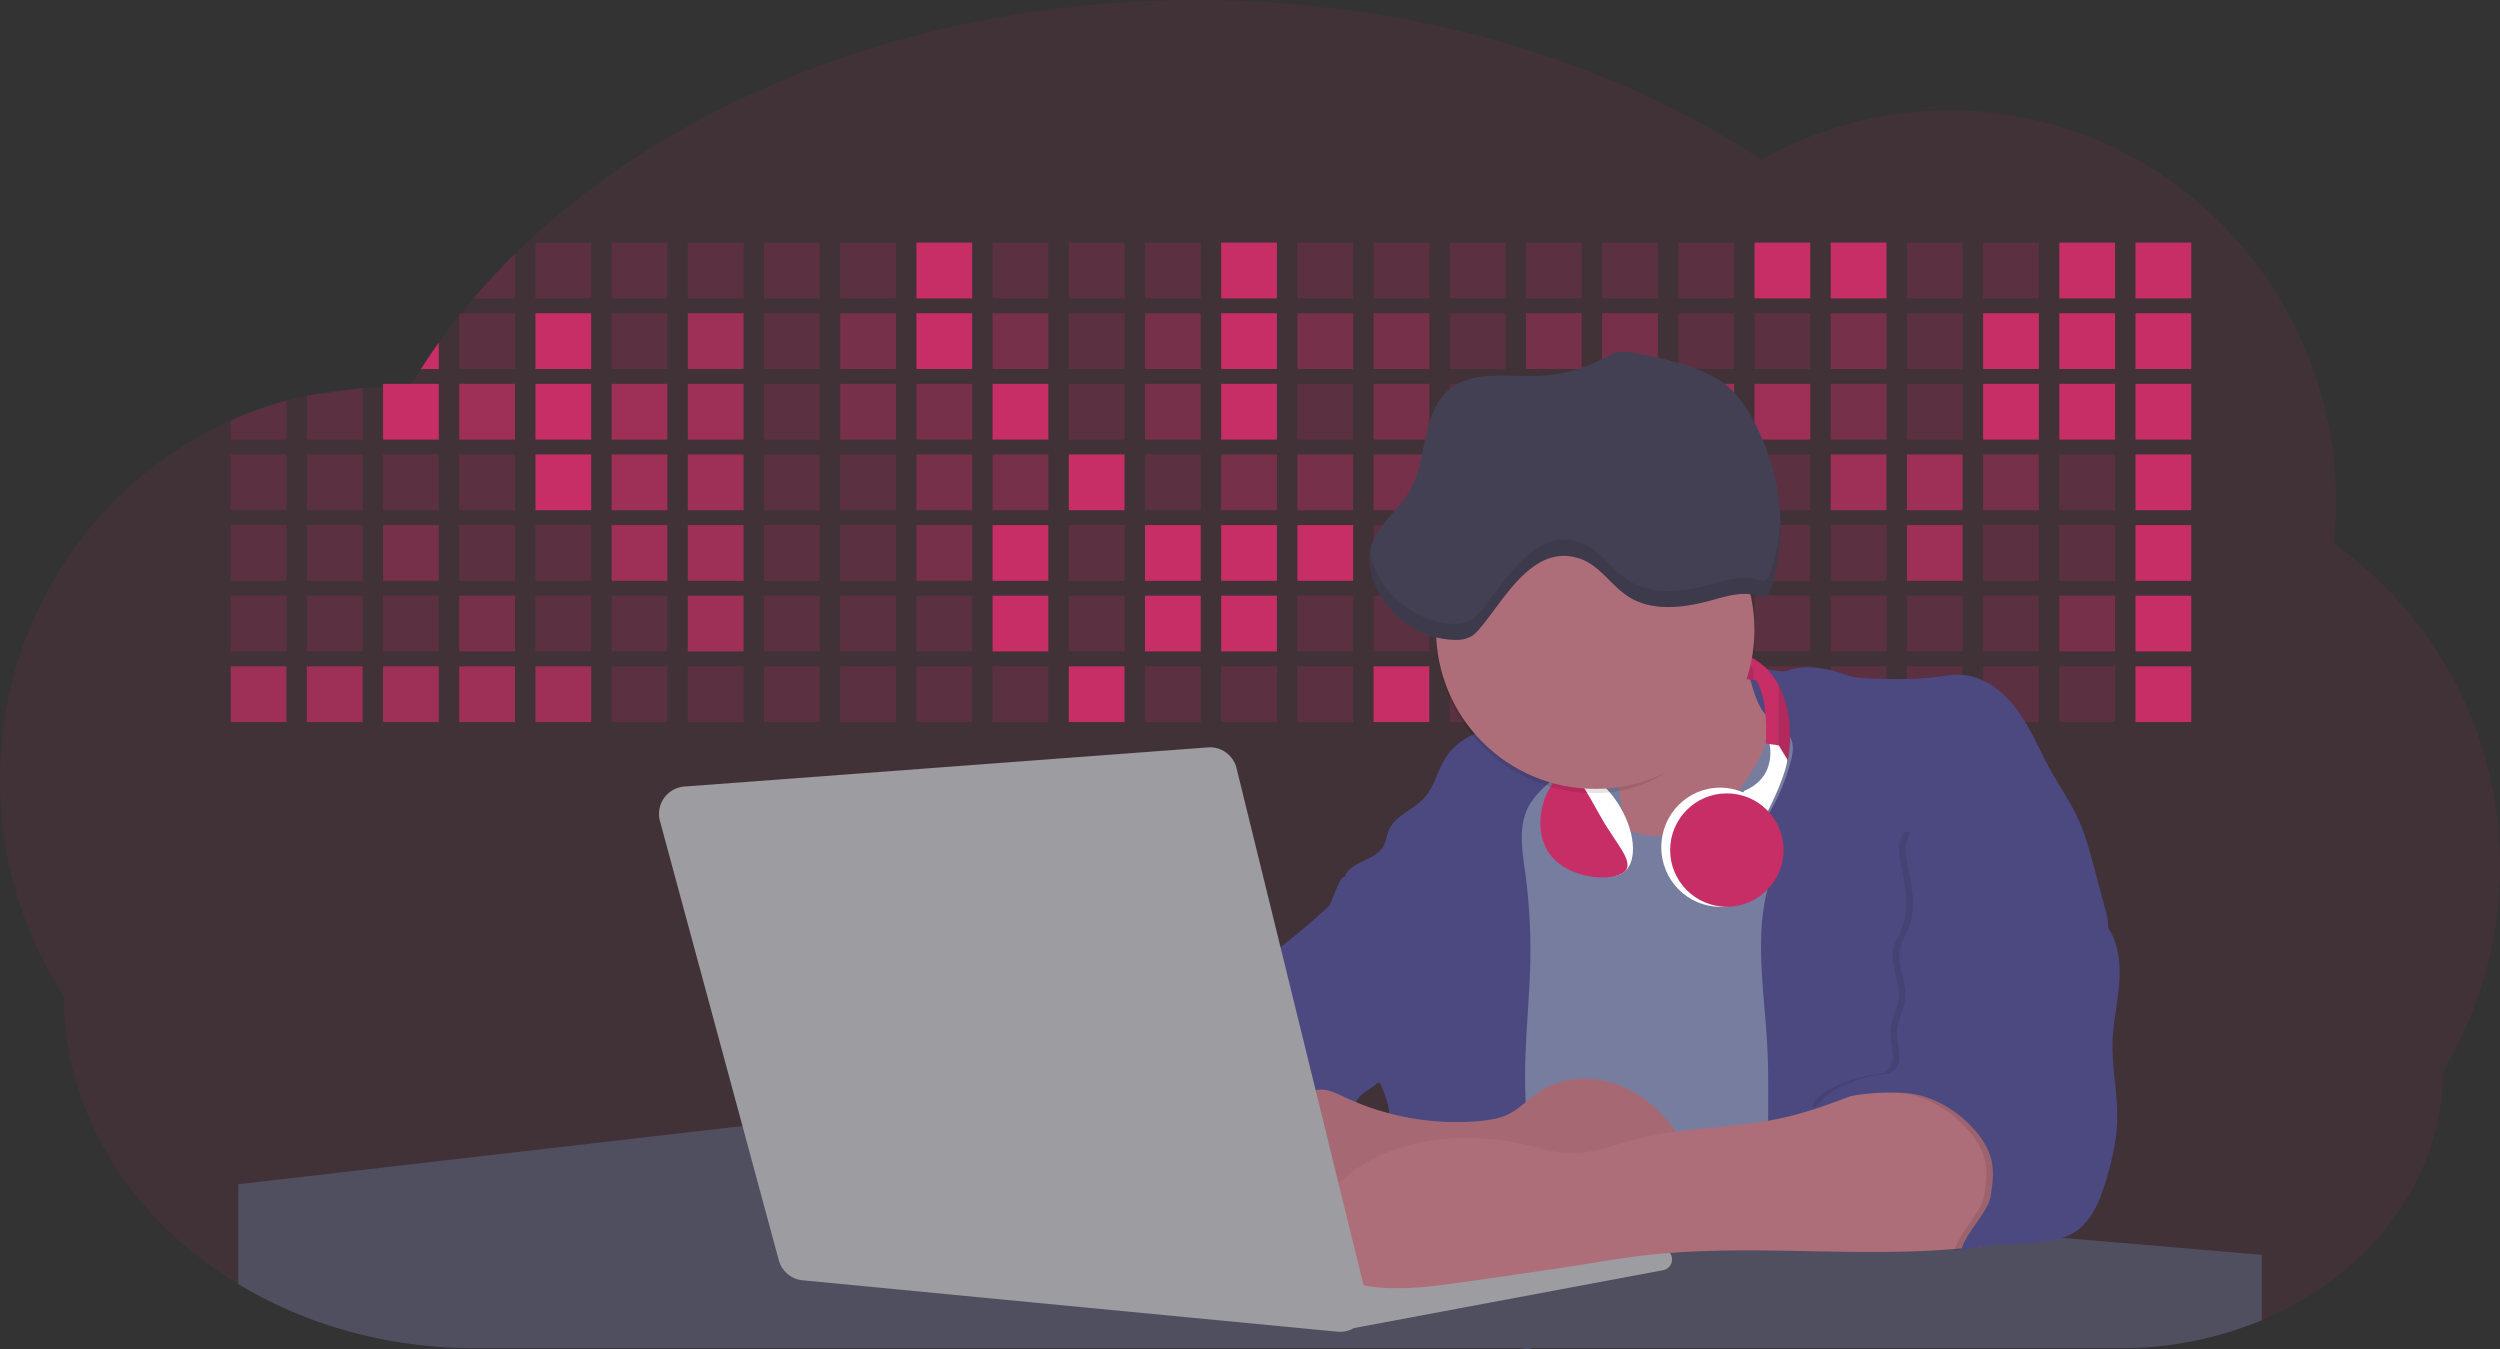 <svg id="aa7bae02-e79e-4d6b-a496-aba15f39787c" data-name="Layer 1" xmlns="http://www.w3.org/2000/svg" width="1144" height="617.32" viewBox="0 0 1144 617.32"><rect x="0" y="0" width="1144" height="617.32" fill="#333333" stroke="none"/><title>developer activity</title><path d="M1172,537.57a181.92,181.92,0,0,1-6.85,49.6,180.06,180.06,0,0,1-19.27,44.28c0,50.1-33.82,93.4-82.91,114a167.3,167.3,0,0,1-64.73,12.8H245.17c-40.25,0-77.55-10.86-108.14-29.36A185.76,185.76,0,0,1,112.2,711c-34-29.22-55.08-69.6-55.08-114.2A180.5,180.5,0,0,1,28,498.08c0-73.36,43.39-136.44,105.55-164.29a174.52,174.52,0,0,1,25.51-9.12q4.63-1.26,9.36-2.26a175.39,175.39,0,0,1,25.51-3.5q4.65-.29,9.35-.33H205c3.46,0,6.89.12,10.3.32l1.12-1.9q2.06-3.44,4.22-6.81,3.9-6.14,8.18-12.1,4.48-6.29,9.35-12.38l.83-1q2.76-3.44,5.64-6.8,9-10.49,19-20.35c72.11-70.68,185.08-116.18,312.08-116.18,98.82,0,189.15,27.55,258.34,73.07A174.18,174.18,0,0,1,920,191.86c97.74,0,177,80.37,177,179.51a184.9,184.9,0,0,1-1,18.78A180,180,0,0,1,1172,537.57Z" transform="translate(-28 -141.34)" fill="#c62e65" opacity="0.1"/><path d="M263.66,257.52v20.35h-19Q253.59,267.39,263.66,257.52Z" transform="translate(-28 -141.34)" fill="#c62e65" opacity="0.2"/><rect x="245.02" y="111.02" width="25.51" height="25.51" fill="#c62e65" opacity="0.2"/><rect x="279.88" y="111.02" width="25.51" height="25.51" fill="#c62e65" opacity="0.2"/><rect x="314.75" y="111.02" width="25.51" height="25.51" fill="#c62e65" opacity="0.2"/><rect x="349.61" y="111.02" width="25.51" height="25.51" fill="#c62e65" opacity="0.2"/><rect x="384.48" y="111.02" width="25.51" height="25.51" fill="#c62e65" opacity="0.2"/><rect x="419.35" y="111.02" width="25.51" height="25.51" fill="#c62e65"/><rect x="454.21" y="111.02" width="25.51" height="25.51" fill="#c62e65" opacity="0.2"/><rect x="489.08" y="111.02" width="25.51" height="25.51" fill="#c62e65" opacity="0.2"/><rect x="523.94" y="111.02" width="25.51" height="25.51" fill="#c62e65" opacity="0.2"/><rect x="558.81" y="111.02" width="25.51" height="25.51" fill="#c62e65"/><rect x="593.68" y="111.02" width="25.51" height="25.51" fill="#c62e65" opacity="0.2"/><rect x="628.54" y="111.02" width="25.51" height="25.51" fill="#c62e65" opacity="0.2"/><rect x="663.41" y="111.02" width="25.51" height="25.51" fill="#c62e65" opacity="0.2"/><rect x="698.28" y="111.02" width="25.51" height="25.51" fill="#c62e65" opacity="0.2"/><rect x="733.14" y="111.02" width="25.51" height="25.51" fill="#c62e65" opacity="0.2"/><rect x="768.01" y="111.02" width="25.51" height="25.51" fill="#c62e65" opacity="0.2"/><rect x="802.87" y="111.02" width="25.51" height="25.51" fill="#c62e65"/><rect x="837.74" y="111.02" width="25.51" height="25.51" fill="#c62e65"/><rect x="872.61" y="111.02" width="25.51" height="25.51" fill="#c62e65" opacity="0.2"/><rect x="907.47" y="111.02" width="25.51" height="25.51" fill="#c62e65" opacity="0.2"/><rect x="942.34" y="111.02" width="25.51" height="25.51" fill="#c62e65"/><rect x="977.2" y="111.02" width="25.51" height="25.51" fill="#c62e65"/><path d="M228.8,298.08v12.1h-8.18Q224.52,304,228.8,298.08Z" transform="translate(-28 -141.34)" fill="#c62e65"/><rect x="210.15" y="143.33" width="25.51" height="25.51" fill="#c62e65" opacity="0.2"/><rect x="245.02" y="143.33" width="25.51" height="25.51" fill="#c62e65"/><rect x="279.88" y="143.33" width="25.51" height="25.51" fill="#c62e65" opacity="0.2"/><rect x="314.75" y="143.33" width="25.51" height="25.51" fill="#c62e65" opacity="0.7"/><rect x="349.61" y="143.33" width="25.51" height="25.51" fill="#c62e65" opacity="0.2"/><rect x="384.48" y="143.33" width="25.51" height="25.51" fill="#c62e65" opacity="0.4"/><rect x="419.35" y="143.33" width="25.51" height="25.51" fill="#c62e65"/><rect x="454.21" y="143.33" width="25.51" height="25.51" fill="#c62e65" opacity="0.4"/><rect x="489.08" y="143.33" width="25.51" height="25.51" fill="#c62e65" opacity="0.2"/><rect x="523.94" y="143.33" width="25.51" height="25.51" fill="#c62e65" opacity="0.4"/><rect x="558.81" y="143.33" width="25.51" height="25.51" fill="#c62e65"/><rect x="593.68" y="143.33" width="25.51" height="25.51" fill="#c62e65" opacity="0.4"/><rect x="628.54" y="143.33" width="25.51" height="25.51" fill="#c62e65" opacity="0.4"/><rect x="663.41" y="143.33" width="25.51" height="25.51" fill="#c62e65" opacity="0.2"/><rect x="698.28" y="143.33" width="25.51" height="25.51" fill="#c62e65" opacity="0.4"/><rect x="733.14" y="143.33" width="25.51" height="25.51" fill="#c62e65" opacity="0.4"/><rect x="768.01" y="143.33" width="25.51" height="25.51" fill="#c62e65" opacity="0.2"/><rect x="802.87" y="143.33" width="25.51" height="25.51" fill="#c62e65" opacity="0.2"/><rect x="837.74" y="143.33" width="25.51" height="25.51" fill="#c62e65" opacity="0.4"/><rect x="872.61" y="143.33" width="25.51" height="25.51" fill="#c62e65" opacity="0.2"/><rect x="907.47" y="143.33" width="25.51" height="25.51" fill="#c62e65"/><rect x="942.34" y="143.33" width="25.51" height="25.51" fill="#c62e65"/><rect x="977.2" y="143.33" width="25.51" height="25.51" fill="#c62e65"/><path d="M159.06,324.67V342.5H133.55v-8.71A174.52,174.52,0,0,1,159.06,324.67Z" transform="translate(-28 -141.34)" fill="#c62e65" opacity="0.2"/><polygon points="165.93 177.57 165.93 201.16 140.42 201.16 140.42 181.07 165.93 177.57" fill="#c62e65" opacity="0.2"/><rect x="175.28" y="175.65" width="25.51" height="25.51" fill="#c62e65"/><rect x="210.15" y="175.65" width="25.51" height="25.51" fill="#c62e65" opacity="0.7"/><rect x="245.02" y="175.65" width="25.51" height="25.51" fill="#c62e65"/><rect x="279.88" y="175.65" width="25.51" height="25.51" fill="#c62e65" opacity="0.7"/><rect x="314.75" y="175.65" width="25.51" height="25.51" fill="#c62e65" opacity="0.7"/><rect x="349.61" y="175.65" width="25.51" height="25.51" fill="#c62e65" opacity="0.2"/><rect x="384.48" y="175.65" width="25.51" height="25.51" fill="#c62e65" opacity="0.4"/><rect x="419.35" y="175.65" width="25.51" height="25.51" fill="#c62e65" opacity="0.4"/><rect x="454.21" y="175.65" width="25.51" height="25.51" fill="#c62e65"/><rect x="489.08" y="175.65" width="25.51" height="25.51" fill="#c62e65" opacity="0.2"/><rect x="523.94" y="175.65" width="25.51" height="25.51" fill="#c62e65" opacity="0.4"/><rect x="558.81" y="175.65" width="25.51" height="25.51" fill="#c62e65"/><rect x="593.68" y="175.65" width="25.51" height="25.51" fill="#c62e65" opacity="0.2"/><rect x="628.54" y="175.65" width="25.51" height="25.51" fill="#c62e65" opacity="0.4"/><rect x="663.41" y="175.65" width="25.51" height="25.51" fill="#c62e65" opacity="0.2"/><rect x="698.28" y="175.65" width="25.51" height="25.51" fill="#c62e65"/><rect x="733.14" y="175.65" width="25.51" height="25.51" fill="#c62e65" opacity="0.2"/><rect x="768.01" y="175.65" width="25.51" height="25.51" fill="#c62e65" opacity="0.7"/><rect x="802.87" y="175.65" width="25.51" height="25.51" fill="#c62e65" opacity="0.7"/><rect x="837.74" y="175.65" width="25.51" height="25.51" fill="#c62e65" opacity="0.4"/><rect x="872.61" y="175.65" width="25.51" height="25.51" fill="#c62e65" opacity="0.2"/><rect x="907.47" y="175.65" width="25.51" height="25.51" fill="#c62e65"/><rect x="942.34" y="175.65" width="25.51" height="25.51" fill="#c62e65"/><rect x="977.2" y="175.65" width="25.51" height="25.51" fill="#c62e65"/><rect x="105.55" y="207.96" width="25.51" height="25.51" fill="#c62e65" opacity="0.2"/><rect x="140.42" y="207.96" width="25.51" height="25.51" fill="#c62e65" opacity="0.2"/><rect x="175.28" y="207.96" width="25.51" height="25.51" fill="#c62e65" opacity="0.2"/><rect x="210.15" y="207.96" width="25.51" height="25.51" fill="#c62e65" opacity="0.2"/><rect x="245.02" y="207.96" width="25.51" height="25.51" fill="#c62e65"/><rect x="279.88" y="207.96" width="25.51" height="25.51" fill="#c62e65" opacity="0.7"/><rect x="314.75" y="207.96" width="25.51" height="25.51" fill="#c62e65" opacity="0.7"/><rect x="349.61" y="207.96" width="25.51" height="25.51" fill="#c62e65" opacity="0.2"/><rect x="384.48" y="207.96" width="25.51" height="25.51" fill="#c62e65" opacity="0.2"/><rect x="419.35" y="207.96" width="25.51" height="25.51" fill="#c62e65" opacity="0.4"/><rect x="454.21" y="207.96" width="25.51" height="25.51" fill="#c62e65" opacity="0.4"/><rect x="489.08" y="207.96" width="25.51" height="25.51" fill="#c62e65"/><rect x="523.94" y="207.96" width="25.51" height="25.51" fill="#c62e65" opacity="0.2"/><rect x="558.81" y="207.96" width="25.51" height="25.51" fill="#c62e65" opacity="0.4"/><rect x="593.68" y="207.96" width="25.51" height="25.51" fill="#c62e65" opacity="0.4"/><rect x="628.54" y="207.96" width="25.51" height="25.51" fill="#c62e65" opacity="0.4"/><rect x="663.41" y="207.96" width="25.51" height="25.51" fill="#c62e65" opacity="0.4"/><rect x="698.28" y="207.96" width="25.51" height="25.51" fill="#c62e65" opacity="0.2"/><rect x="733.14" y="207.96" width="25.51" height="25.51" fill="#c62e65" opacity="0.2"/><rect x="768.01" y="207.96" width="25.51" height="25.51" fill="#c62e65" opacity="0.2"/><rect x="802.87" y="207.96" width="25.51" height="25.51" fill="#c62e65" opacity="0.2"/><rect x="837.74" y="207.96" width="25.51" height="25.51" fill="#c62e65" opacity="0.7"/><rect x="872.61" y="207.96" width="25.51" height="25.51" fill="#c62e65" opacity="0.7"/><rect x="907.47" y="207.96" width="25.51" height="25.51" fill="#c62e65" opacity="0.4"/><rect x="942.34" y="207.96" width="25.51" height="25.51" fill="#c62e65" opacity="0.2"/><rect x="977.2" y="207.96" width="25.51" height="25.51" fill="#c62e65"/><rect x="105.55" y="240.28" width="25.51" height="25.51" fill="#c62e65" opacity="0.2"/><rect x="140.42" y="240.28" width="25.51" height="25.51" fill="#c62e65" opacity="0.2"/><rect x="175.28" y="240.28" width="25.51" height="25.51" fill="#c62e65" opacity="0.4"/><rect x="210.15" y="240.28" width="25.51" height="25.51" fill="#c62e65" opacity="0.2"/><rect x="245.02" y="240.28" width="25.51" height="25.51" fill="#c62e65" opacity="0.2"/><rect x="279.88" y="240.28" width="25.51" height="25.51" fill="#c62e65" opacity="0.7"/><rect x="314.75" y="240.28" width="25.51" height="25.51" fill="#c62e65" opacity="0.7"/><rect x="349.61" y="240.28" width="25.51" height="25.51" fill="#c62e65" opacity="0.2"/><rect x="384.48" y="240.28" width="25.51" height="25.51" fill="#c62e65" opacity="0.2"/><rect x="419.35" y="240.28" width="25.51" height="25.51" fill="#c62e65" opacity="0.4"/><rect x="454.21" y="240.28" width="25.51" height="25.51" fill="#c62e65"/><rect x="489.08" y="240.28" width="25.51" height="25.51" fill="#c62e65" opacity="0.2"/><rect x="523.94" y="240.28" width="25.51" height="25.51" fill="#c62e65"/><rect x="558.81" y="240.28" width="25.51" height="25.51" fill="#c62e65"/><rect x="593.68" y="240.28" width="25.51" height="25.51" fill="#c62e65"/><rect x="628.54" y="240.28" width="25.51" height="25.51" fill="#c62e65" opacity="0.2"/><rect x="663.41" y="240.28" width="25.51" height="25.51" fill="#c62e65"/><rect x="698.28" y="240.28" width="25.51" height="25.51" fill="#c62e65" opacity="0.2"/><rect x="733.14" y="240.28" width="25.51" height="25.51" fill="#c62e65" opacity="0.2"/><rect x="768.01" y="240.28" width="25.51" height="25.51" fill="#c62e65" opacity="0.2"/><rect x="802.87" y="240.28" width="25.51" height="25.51" fill="#c62e65" opacity="0.2"/><rect x="837.74" y="240.28" width="25.51" height="25.51" fill="#c62e65" opacity="0.2"/><rect x="872.61" y="240.28" width="25.51" height="25.51" fill="#c62e65" opacity="0.7"/><rect x="907.47" y="240.28" width="25.51" height="25.51" fill="#c62e65" opacity="0.2"/><rect x="942.34" y="240.28" width="25.51" height="25.51" fill="#c62e65" opacity="0.2"/><rect x="977.2" y="240.28" width="25.51" height="25.51" fill="#c62e65"/><rect x="105.55" y="272.59" width="25.51" height="25.51" fill="#c62e65" opacity="0.2"/><rect x="140.42" y="272.59" width="25.51" height="25.51" fill="#c62e65" opacity="0.2"/><rect x="175.28" y="272.59" width="25.51" height="25.51" fill="#c62e65" opacity="0.2"/><rect x="210.15" y="272.59" width="25.51" height="25.51" fill="#c62e65" opacity="0.4"/><rect x="245.02" y="272.59" width="25.51" height="25.51" fill="#c62e65" opacity="0.2"/><rect x="279.88" y="272.59" width="25.51" height="25.51" fill="#c62e65" opacity="0.2"/><rect x="314.75" y="272.59" width="25.51" height="25.51" fill="#c62e65" opacity="0.7"/><rect x="349.61" y="272.59" width="25.51" height="25.51" fill="#c62e65" opacity="0.2"/><rect x="384.48" y="272.59" width="25.51" height="25.51" fill="#c62e65" opacity="0.2"/><rect x="419.35" y="272.59" width="25.51" height="25.51" fill="#c62e65" opacity="0.2"/><rect x="454.21" y="272.59" width="25.51" height="25.51" fill="#c62e65"/><rect x="489.08" y="272.59" width="25.51" height="25.51" fill="#c62e65" opacity="0.2"/><rect x="523.94" y="272.59" width="25.51" height="25.51" fill="#c62e65"/><rect x="558.81" y="272.59" width="25.51" height="25.51" fill="#c62e65"/><rect x="593.68" y="272.59" width="25.51" height="25.51" fill="#c62e65" opacity="0.2"/><rect x="628.54" y="272.59" width="25.51" height="25.51" fill="#c62e65" opacity="0.2"/><rect x="663.41" y="272.59" width="25.51" height="25.51" fill="#c62e65" opacity="0.2"/><rect x="698.28" y="272.59" width="25.51" height="25.51" fill="#c62e65" opacity="0.2"/><rect x="733.14" y="272.59" width="25.51" height="25.51" fill="#c62e65" opacity="0.2"/><rect x="768.01" y="272.59" width="25.51" height="25.51" fill="#c62e65" opacity="0.2"/><rect x="802.87" y="272.59" width="25.51" height="25.51" fill="#c62e65" opacity="0.2"/><rect x="837.74" y="272.59" width="25.51" height="25.51" fill="#c62e65" opacity="0.2"/><rect x="872.61" y="272.59" width="25.51" height="25.51" fill="#c62e65" opacity="0.2"/><rect x="907.47" y="272.59" width="25.51" height="25.51" fill="#c62e65" opacity="0.2"/><rect x="942.34" y="272.59" width="25.51" height="25.51" fill="#c62e65" opacity="0.4"/><rect x="977.2" y="272.59" width="25.51" height="25.51" fill="#c62e65"/><rect x="105.55" y="304.91" width="25.51" height="25.51" fill="#c62e65" opacity="0.7"/><rect x="140.42" y="304.91" width="25.51" height="25.51" fill="#c62e65" opacity="0.7"/><rect x="175.28" y="304.91" width="25.51" height="25.51" fill="#c62e65" opacity="0.7"/><rect x="210.15" y="304.91" width="25.51" height="25.51" fill="#c62e65" opacity="0.7"/><rect x="245.02" y="304.91" width="25.51" height="25.51" fill="#c62e65" opacity="0.7"/><rect x="279.88" y="304.91" width="25.51" height="25.51" fill="#c62e65" opacity="0.2"/><rect x="314.75" y="304.91" width="25.51" height="25.51" fill="#c62e65" opacity="0.2"/><rect x="349.61" y="304.91" width="25.51" height="25.51" fill="#c62e65" opacity="0.2"/><rect x="384.48" y="304.91" width="25.51" height="25.51" fill="#c62e65" opacity="0.2"/><rect x="419.35" y="304.91" width="25.51" height="25.51" fill="#c62e65" opacity="0.2"/><rect x="454.21" y="304.91" width="25.51" height="25.51" fill="#c62e65" opacity="0.2"/><rect x="489.08" y="304.91" width="25.51" height="25.51" fill="#c62e65"/><rect x="523.94" y="304.91" width="25.51" height="25.51" fill="#c62e65" opacity="0.2"/><rect x="558.81" y="304.91" width="25.51" height="25.51" fill="#c62e65" opacity="0.2"/><rect x="593.68" y="304.91" width="25.51" height="25.51" fill="#c62e65" opacity="0.2"/><rect x="628.54" y="304.91" width="25.51" height="25.51" fill="#c62e65"/><rect x="663.41" y="304.91" width="25.51" height="25.51" fill="#c62e65" opacity="0.2"/><rect x="698.28" y="304.91" width="25.51" height="25.51" fill="#c62e65" opacity="0.2"/><rect x="733.14" y="304.91" width="25.51" height="25.51" fill="#c62e65" opacity="0.2"/><rect x="768.01" y="304.91" width="25.51" height="25.51" fill="#c62e65" opacity="0.2"/><rect x="802.87" y="304.91" width="25.51" height="25.51" fill="#c62e65" opacity="0.2"/><rect x="837.74" y="304.91" width="25.51" height="25.51" fill="#c62e65" opacity="0.2"/><rect x="872.61" y="304.91" width="25.51" height="25.51" fill="#c62e65" opacity="0.2"/><rect x="907.47" y="304.91" width="25.51" height="25.51" fill="#c62e65" opacity="0.2"/><rect x="942.34" y="304.91" width="25.51" height="25.51" fill="#c62e65" opacity="0.2"/><rect x="977.2" y="304.91" width="25.51" height="25.51" fill="#c62e65"/><circle cx="734.52" cy="363.89" r="34.87" fill="#767d9f"/><path d="M760.71,460.87q5.22,22.78,8.86,45.9c.73,4.58,1.38,9.41-.28,13.74-1.39,3.61-4.22,6.43-6.44,9.59s-3.9,7.21-2.55,10.83,5.29,5.6,9.05,6.62c10.76,2.9,22.23.79,32.94-2.35a53.29,53.29,0,0,0,13.81-5.72c4.54-2.88,8.26-6.88,11.68-11,15.61-18.93,25.83-41.65,35.45-64.23a39.12,39.12,0,0,1-33.11-13.34c-3.94-4.63-6.83-11.08-4.61-16.74-6.51,3.57-14.24,3.81-21.25,6.25a75.49,75.49,0,0,0-12.5,6.15q-7.18,4.15-14.28,8.46C772.07,458.29,767,461.19,760.71,460.87Z" transform="translate(-28 -141.34)" fill="#ae6e79"/><path d="M833.64,487.05c-6.11,11.89-14.06,23.32-25.41,30.4s-26.63,9-38,2c-5.6-3.42-9.84-8.62-14.73-13s-11-8.13-17.57-7.56c-7.24.63-12.91,6.28-17.76,11.69-7.36,8.22-14.47,16.79-19.68,26.52-10,18.7-12.37,40.56-11.93,61.76s3.51,42.29,3.58,63.49c.1,26.08-4.32,51.95-8.79,77.64,41.1-5.06,82.25,6,123.44,10.19,26.36,2.71,52.92,2.65,79.42,2.58,4.66,0,9.62-.12,13.5-2.7a18.2,18.2,0,0,0,5.59-6.64c3.66-6.75,5.13-14.45,6.15-22.06,2.59-19.22,2.67-38.68,2.74-58.08.18-47,.35-94.17-5.62-140.8-1.47-11.47-3.35-23-7.75-33.73s-11.58-20.6-21.62-26.35c-6.45-3.7-21.4-10.14-29-6.41C841.67,460.15,837.73,479.09,833.64,487.05Z" transform="translate(-28 -141.34)" fill="#767d9f"/><path d="M836.68,619.77c-1.55-29-7.86-59.95,5.57-85.69,3.3-6.32-8.54-14.21-4.88-20.33a92.08,92.08,0,0,0,10.06-23.93c.76-2.89,1.37-5.95.65-8.85-1.33-5.29-6.56-8.44-11-11.66-4.9-3.56-7.42-14.41-9-20.28s12.57,1.2,18.26-.89c7.9-2.89,17.94-1.07,25.82,1.86,4.4,1.62,9.18,1.76,13.87,1.88,9.11.24,18.25.47,27.29-.65,4.06-.51,8.13-1.28,12.21-1.05,10.41.59,19.46,7.71,25.62,16.13s10.08,18.23,15.13,27.35c4.21,7.6,9.23,14.78,12.82,22.69,3.18,7,5.19,14.52,7.18,22l5.13,19.19a25.58,25.58,0,0,1,1.26,8.51c-.26,3.07-1.62,5.93-3,8.66A164.12,164.12,0,0,1,971,603.2c-10.79,13.23-23.89,25.16-30.3,41-2.5,6.17-3.89,12.73-5.16,19.27a707.94,707.94,0,0,0-10.9,79.15,174.2,174.2,0,0,0-36.52-12.21,177.61,177.61,0,0,0-19-3c-5.59-.58-12.8.52-18.12-1-8.9-2.53-9.88-17.58-11.23-25.46-2.16-12.55-2.59-25.32-2.67-38C837,648.53,837.45,634.14,836.68,619.77Z" transform="translate(-28 -141.34)" fill="#4c4981"/><path d="M641.23,565.54c4.21,24,8.85,48.07,18,70.62-.23.22-.46.42-.69.62-.81.69-1.65,1.34-2.53,2-2.05,1.44-4.3,2.66-6,4.54a8,8,0,0,0-1.5,2.45,5.48,5.48,0,0,0,0,4.47c-4.77,2.11-10.31,1.46-15.66,1.26-4.61-.17-9.08,0-12.78,2.53-5.14,3.54-6.69,10.34-7.52,16.52q-.46,3.38-.79,6.77-.32,3.15-.52,6.32a188.61,188.61,0,0,0-.19,21q.08,1.92.21,3.84c-16.34-.39-31.23-8.91-45.32-17.19-3.22-1.89-6.54-3.88-8.63-7A15.8,15.8,0,0,1,555,674c0-.51.09-1,.16-1.52a41.58,41.58,0,0,1,2.29-8.68,107.2,107.2,0,0,1,19.19-32.65c3.58-4.18,7.61-8.27,9.28-13.52.73-2.29,1-4.72,1.74-7,3.32-9.88,15.3-14.55,19.4-24.14,1-2.29,1.46-4.8,2.7-7a17.63,17.63,0,0,1,4.25-4.75c.73-.61,1.49-1.2,2.24-1.79q10.54-8.26,20.31-17.45,1.82-1.71,3.6-3.46A59.48,59.48,0,0,0,641.23,565.54Z" transform="translate(-28 -141.34)" fill="#4c4981"/><path d="M742,494.56c-1.44,1.52-3,2.95-4.53,4.37l-.41.37-1.62,1.5a39,39,0,0,0-7.55,8.79l-.17.28c-5.1,9.13-3.21,20.37-1.79,30.74a261.55,261.55,0,0,1,2.37,39c-.26,18-2.38,35.88-2.42,53.86,0,4.08.09,8.15.27,12.23.29,6.63.79,13.25,1.39,19.87.65,7.26,1.43,14.51,2.16,21.76.58,5.61,1.13,11.21,1.59,16.81.23,2.9.45,5.79.63,8.69.21,3.4.38,6.81.48,10.21h0c.07,2.16.11,4.31.11,6.47,0,1.23,0,2.45,0,3.67q0,3.51-.19,7-.2,4.49-.61,9c-.31,3.27-.86,6.84-3.16,9.14-.14.14-.29.27-.44.4l-3.24-.4a332.72,332.72,0,0,0-67.3-1.2c.49-3.38.94-6.75,1.38-10.14.2-1.6.4-3.21.59-4.82q.33-2.76.63-5.52c.23-2,.44-4,.64-6q.78-7.73,1.37-15.47.87-11.29,1.32-22.62.22-5.41.34-10.83.17-6.72.16-13.45,0-6.54-.11-13.1c0-1.44-.06-2.88-.18-4.31a27.35,27.35,0,0,0-.53-3.83,49.87,49.87,0,0,0-3-8.48c-.22-.52-.43-1-.64-1.55-.12-.27-.23-.55-.34-.82,5.76-5.13,9.86-12,13.8-18.76,6.39-10.89,12.93-22.26,14-34.84s-5.18-26.71-17.2-30.55c-3.27-1-6.73-1.28-10.1-1.87-3.18-.56-9.81-1.83-13.49-4.11q-3,3.08-6,6.05a22.15,22.15,0,0,1,2.17-8.71l1.42.07a2.71,2.71,0,0,1-.16-1c0-1.07.74-2.28,2.32-3.62,4.71-4,12.12-4.89,15.09-10.3,1.24-2.25,1.45-4.93,2.45-7.29,2.87-6.73,11.11-9.21,16.07-14.59s6.2-13,10.21-19a28.62,28.62,0,0,1,12-10c.4-.19.81-.38,1.22-.55,8.3-3.55,18.16-4.36,26.76-4.34,3.34,0,12,.1,16.24,1.79a5.32,5.32,0,0,1,1.85,1.13C752.37,480.61,745.34,491,742,494.56Z" transform="translate(-28 -141.34)" fill="#4c4981"/><path d="M642.72,542.69a60.88,60.88,0,0,1,46.74,4.87c7.2,4,13.66,9.58,17.62,16.78,5.95,10.8,5.69,23.82,5.27,36.15-.21,6.17-.48,12.56-3.2,18.1C706,625,700.06,629.4,694,633a42.24,42.24,0,0,1-12.32,5.33c-6.72,1.46-13.7.22-20.47-1-7.36-1.36-15.26-3-20.37-8.48-3-3.18-4.64-7.31-6.26-11.35q-3.49-8.75-7-17.48c-4.05-10.11-5.42-18.52-.07-28.37,2.43-4.49,5.4-8.69,7.8-13.21C636.51,556.14,640.81,543.28,642.72,542.69Z" transform="translate(-28 -141.34)" fill="#4c4981"/><path d="M1063,715.56v29.9a167.3,167.3,0,0,1-64.73,12.8H728.58c-.14.14-.29.27-.44.4l-3.24-.4H245.17c-40.25,0-77.55-10.86-108.14-29.36V683.25l230.72-26.63.18,0L502.29,668l34.77,3,18.06,1.53,37.38,3.17,19.23,1.63,28,2.38,3.94.33,20.18,1.71L691.23,684l38.5,3.26,64.18,5.45,45.15,3.83,74.14,6.29,14.1,1.19,1.52.13,1.32.11,18.62,1.58,20.44,1.74,2.37.2Z" transform="translate(-28 -141.34)" fill="#504f60"/><polygon points="764 573.12 474.86 523.77 463.65 580.46 596.19 596.33 637 601.44 749.26 579.33 764 573.12" fill="#9c9ca1"/><path d="M642.33,739.94l144.86-27.23a5,5,0,0,1,5.94,4.93h0a5,5,0,0,1-4.09,4.93L647.57,749.06Z" transform="translate(-28 -141.34)" fill="#9c9ca1"/><path d="M705.17,654.31c4.51-.42,9.08-1.13,13.14-3.13,5-2.49,8.89-6.78,13.52-9.94,10.18-7,23.8-7.94,35.47-3.92s21.41,12.63,28.23,22.91c4.53,6.85,7.93,15.59,4.73,23.15a30.51,30.51,0,0,1-4.12,6.44l-8.34,10.9a29,29,0,0,1-5.66,6.09c-3.12,2.27-7,3.2-10.82,3.76-10.15,1.48-20.48.64-30.71,1.32-17.57,1.17-34.73,6.83-52.34,6.64-10.12-.11-20.11-2.15-30-4.19l-43.77-9c-7.62-1.56-16.23-3.84-19.82-10.75-1.61-3.11-1.91-6.71-2.1-10.21-.52-9.64,0-20.36,6.68-27.31,6.28-6.52,16.21-8.58,23.71-13.4,9.18-5.91,12.21-4,21.89.44A120,120,0,0,0,705.17,654.31Z" transform="translate(-28 -141.34)" fill="#ae6e79"/><path d="M705.17,654.31c4.51-.42,9.08-1.13,13.14-3.13,5-2.49,8.89-6.78,13.52-9.94,10.18-7,23.8-7.94,35.47-3.92s21.41,12.63,28.23,22.91c4.53,6.85,7.93,15.59,4.73,23.15a30.51,30.51,0,0,1-4.12,6.44l-8.34,10.9a29,29,0,0,1-5.66,6.09c-3.12,2.27-7,3.2-10.82,3.76-10.15,1.48-20.48.64-30.71,1.32-17.57,1.17-34.73,6.83-52.34,6.64-10.12-.11-20.11-2.15-30-4.19l-43.77-9c-7.62-1.56-16.23-3.84-19.82-10.75-1.61-3.11-1.91-6.71-2.1-10.21-.52-9.64,0-20.36,6.68-27.31,6.28-6.52,16.21-8.58,23.71-13.4,9.18-5.91,12.21-4,21.89.44A120,120,0,0,0,705.17,654.31Z" transform="translate(-28 -141.34)" opacity="0.05"/><path d="M880.94,640.6c-12.28,4.75-24.63,9.52-37.49,12.35-21.56,4.75-44.12,4-65.51,9.43-11.3,2.88-22.53,7.52-34.14,6.58-5.19-.42-10.2-2-15.25-3.2-28.37-7-60.62-4.73-83.66,13.27-7.88,6.15-14.33,13.82-20.18,22a14.7,14.7,0,0,0,5.91,21.88A86.62,86.62,0,0,0,659,730.48c13.13,1.16,26.32-.7,39.38-2.56,19.38-2.75,38.77-5.51,58.1-8.6,6.94-1.11,13.88-2.26,20.86-3.14,50.23-6.35,101.37,1.37,151.73-3.93,5.09-.54,10.27-1.24,14.9-3.41,11.72-5.5,17.52-20,15.1-32.74s-11.76-23.33-23-29.83c-9.42-5.47-19.58-7.68-30.07-10C896.26,634,890.32,637,880.94,640.6Z" transform="translate(-28 -141.34)" fill="#ae6e79"/><path d="M988.67,564.44c5.54,7.26,6.72,17,6.12,26.09s-2.76,18.08-3.08,27.21c-.44,12.52,2.58,25,2.07,37.48-.36,8.73-2.43,17.29-4.88,25.67-2.89,9.89-7.07,20.52-16.2,25.27-12.12,6.31-37.54,2.76-50.29,7.7,1.16-7.23,12.28-17.7,13.44-24.93.8-5,1.61-10.14.75-15.15-1.1-6.39-4.85-12.06-9.3-16.78-7.08-7.51-16.32-13.16-26.47-15s-35-.33-43.12,6.08c-1-6.62,17.6-13,24.14-14.43,3.26-.73,7-.32,9.61-2.39,5-3.92,1.37-11.73,1.61-18,.19-5,3.11-9.58,3.7-14.58,1-8-4.22-16.15-2.17-24,.76-2.9,2.45-5.45,3.62-8.21,3.56-8.45,2-18.09.1-27.07-1.18-5.64-2.33-12,.81-16.81,2.91-4.49,11.17,11.5,16.46,10.76,17.47-2.45,33.28-15.4,47.39-4.8,7.19,5.4,8.13,11,11,18.71C976.77,554.6,984,558.36,988.67,564.44Z" transform="translate(-28 -141.34)" opacity="0.1"/><path d="M991.67,564.44c5.54,7.26,6.72,17,6.12,26.09s-2.76,18.08-3.08,27.21c-.44,12.52,2.58,25,2.07,37.48-.36,8.73-2.43,17.29-4.88,25.67-2.89,9.89-7.07,20.52-16.2,25.27-12.12,6.31-37.54,2.76-50.29,7.7,1.16-7.23,12.28-17.7,13.44-24.93.8-5,1.61-10.14.75-15.15-1.1-6.39-4.85-12.06-9.3-16.78-7.08-7.51-16.32-13.16-26.47-15s-35-.33-43.12,6.08c-1-6.62,17.6-13,24.14-14.43,3.26-.73,7-.32,9.61-2.39,5-3.92,1.37-11.73,1.61-18,.19-5,3.11-9.58,3.7-14.58,1-8-4.22-16.15-2.17-24,.76-2.9,2.45-5.45,3.62-8.21,3.56-8.45,2-18.09.1-27.07-1.18-5.64-2.33-12,.81-16.81,2.91-4.49,8.6-6.19,13.89-6.94a68.42,68.42,0,0,1,50,12.9c7.19,5.4,8.13,11,11,18.71C979.77,554.6,987,558.36,991.67,564.44Z" transform="translate(-28 -141.34)" fill="#4c4981"/><path d="M330,517.06,384.37,718a12.55,12.55,0,0,0,10.91,9.21L640,750.72a12.54,12.54,0,0,0,13.38-15.48L593.84,492.86a12.54,12.54,0,0,0-13.12-9.51L341.13,501.27A12.54,12.54,0,0,0,330,517.06Z" transform="translate(-28 -141.34)" fill="#9c9ca1"/><ellipse cx="787.11" cy="387.68" rx="26.9" ry="27.25" fill="#fff"/><path d="M837.2,479.31s5.67,16.86-11.06,23.95L824,507l10.48,10.34S847.4,493.77,846,485.4C846,485.4,844,476.9,837.2,479.31Z" transform="translate(-28 -141.34)" fill="#fff"/><circle cx="790.2" cy="388.99" r="25.94" fill="#c62e65"/><path d="M846.13,489.23l-4.12-6.8-6-.85c1.28-22.39-4.53-29.06-4.53-29.06l-1.35-.13-5.88-.57-11.06-11.48v-3.26c15.54,1.85,24.13,9.23,28.77,17.88C850.16,470.14,846.13,489.23,846.13,489.23Z" transform="translate(-28 -141.34)" fill="#c62e65"/><path d="M830.18,448.27v4.12l-5.88-.57-11.06-11.48S830.35,444.17,830.18,448.27Z" transform="translate(-28 -141.34)" stroke="#4c4981" stroke-miterlimit="10" opacity="0.1"/><path d="M846.13,489.23l-4.12-6.8V455C850.16,470.14,846.13,489.23,846.13,489.23Z" transform="translate(-28 -141.34)" stroke="#4c4981" stroke-miterlimit="10" opacity="0.1"/><ellipse cx="757.11" cy="518.2" rx="14.43" ry="26.32" transform="translate(-185.67 306.64) rotate(-30)" fill="#fff"/><path d="M761,516c7.27,12.59,16.19,21,9.29,25s-27,2-34.27-10.6-.67-30,6.23-34S753.72,503.38,761,516Z" transform="translate(-28 -141.34)" fill="#c62e65"/><path d="M825.73,425.3c0,40.23-27.53,79-67.76,79a72.85,72.85,0,0,1,0-145.7C798.2,358.64,825.73,385.06,825.73,425.3Z" transform="translate(-28 -141.34)" opacity="0.1"/><circle cx="729.97" cy="288.15" r="72.85" fill="#ae6e79"/><path d="M751.57,397.21c8.67,3.19,13.8,12.15,21.58,17.14,11,7,25.32,5.19,37.88,1.73,7-1.91,14.32-4.24,21.21-2.12a6,6,0,0,0,3.23.46c1.5-.43,2.24-2.09,2.73-3.57,8.52-25.4,4.69-54.17-8.17-77.67-3.32-6.06-7.3-11.92-12.78-16.13-4.32-3.31-9.4-5.48-14.52-7.33a145,145,0,0,0-28.88-7.13,17.94,17.94,0,0,0-5.27-.17c-2.41.39-4.57,1.69-6.72,2.85A68.78,68.78,0,0,1,732,313.38c-14,.53-30-2.77-40.79,6.21-13,10.77-9.76,31.78-18.19,46.4-5.58,9.67-16.34,16.69-18.11,27.7a25.57,25.57,0,0,0,.63,10.07c4.12,16.94,20.52,30.06,38,30.37a14.42,14.42,0,0,0,7.76-1.59,17.55,17.55,0,0,0,4.09-3.89C716.84,415.09,729.94,389.25,751.57,397.21Z" transform="translate(-28 -141.34)" fill="#444053"/><path d="M838.2,403.48c-.49,1.48-1.23,3.14-2.73,3.57a6,6,0,0,1-3.23-.46c-6.89-2.12-14.25.21-21.2,2.12-12.57,3.46-26.92,5.31-37.88-1.73-7.79-5-12.91-14-21.59-17.14-21.63-8-34.73,17.88-46.21,31.44a17.55,17.55,0,0,1-4.09,3.89,14.42,14.42,0,0,1-7.76,1.59c-17.42-.31-33.83-13.43-38-30.37-.23-1-.43-2-.58-3,0,.09,0,.17-.05.26a25.57,25.57,0,0,0,.63,10.07c4.12,16.94,20.53,30.06,38,30.37a14.42,14.42,0,0,0,7.76-1.59,17.55,17.55,0,0,0,4.09-3.89c11.48-13.56,24.58-39.4,46.21-31.44,8.68,3.19,13.8,12.15,21.59,17.14,11,7,25.31,5.19,37.88,1.73,7-1.91,14.31-4.24,21.2-2.12a6,6,0,0,0,3.23.46c1.5-.43,2.24-2.09,2.73-3.57a90.29,90.29,0,0,0,4.48-32.26A88.8,88.8,0,0,1,838.2,403.48Z" transform="translate(-28 -141.34)" opacity="0.1"/></svg>